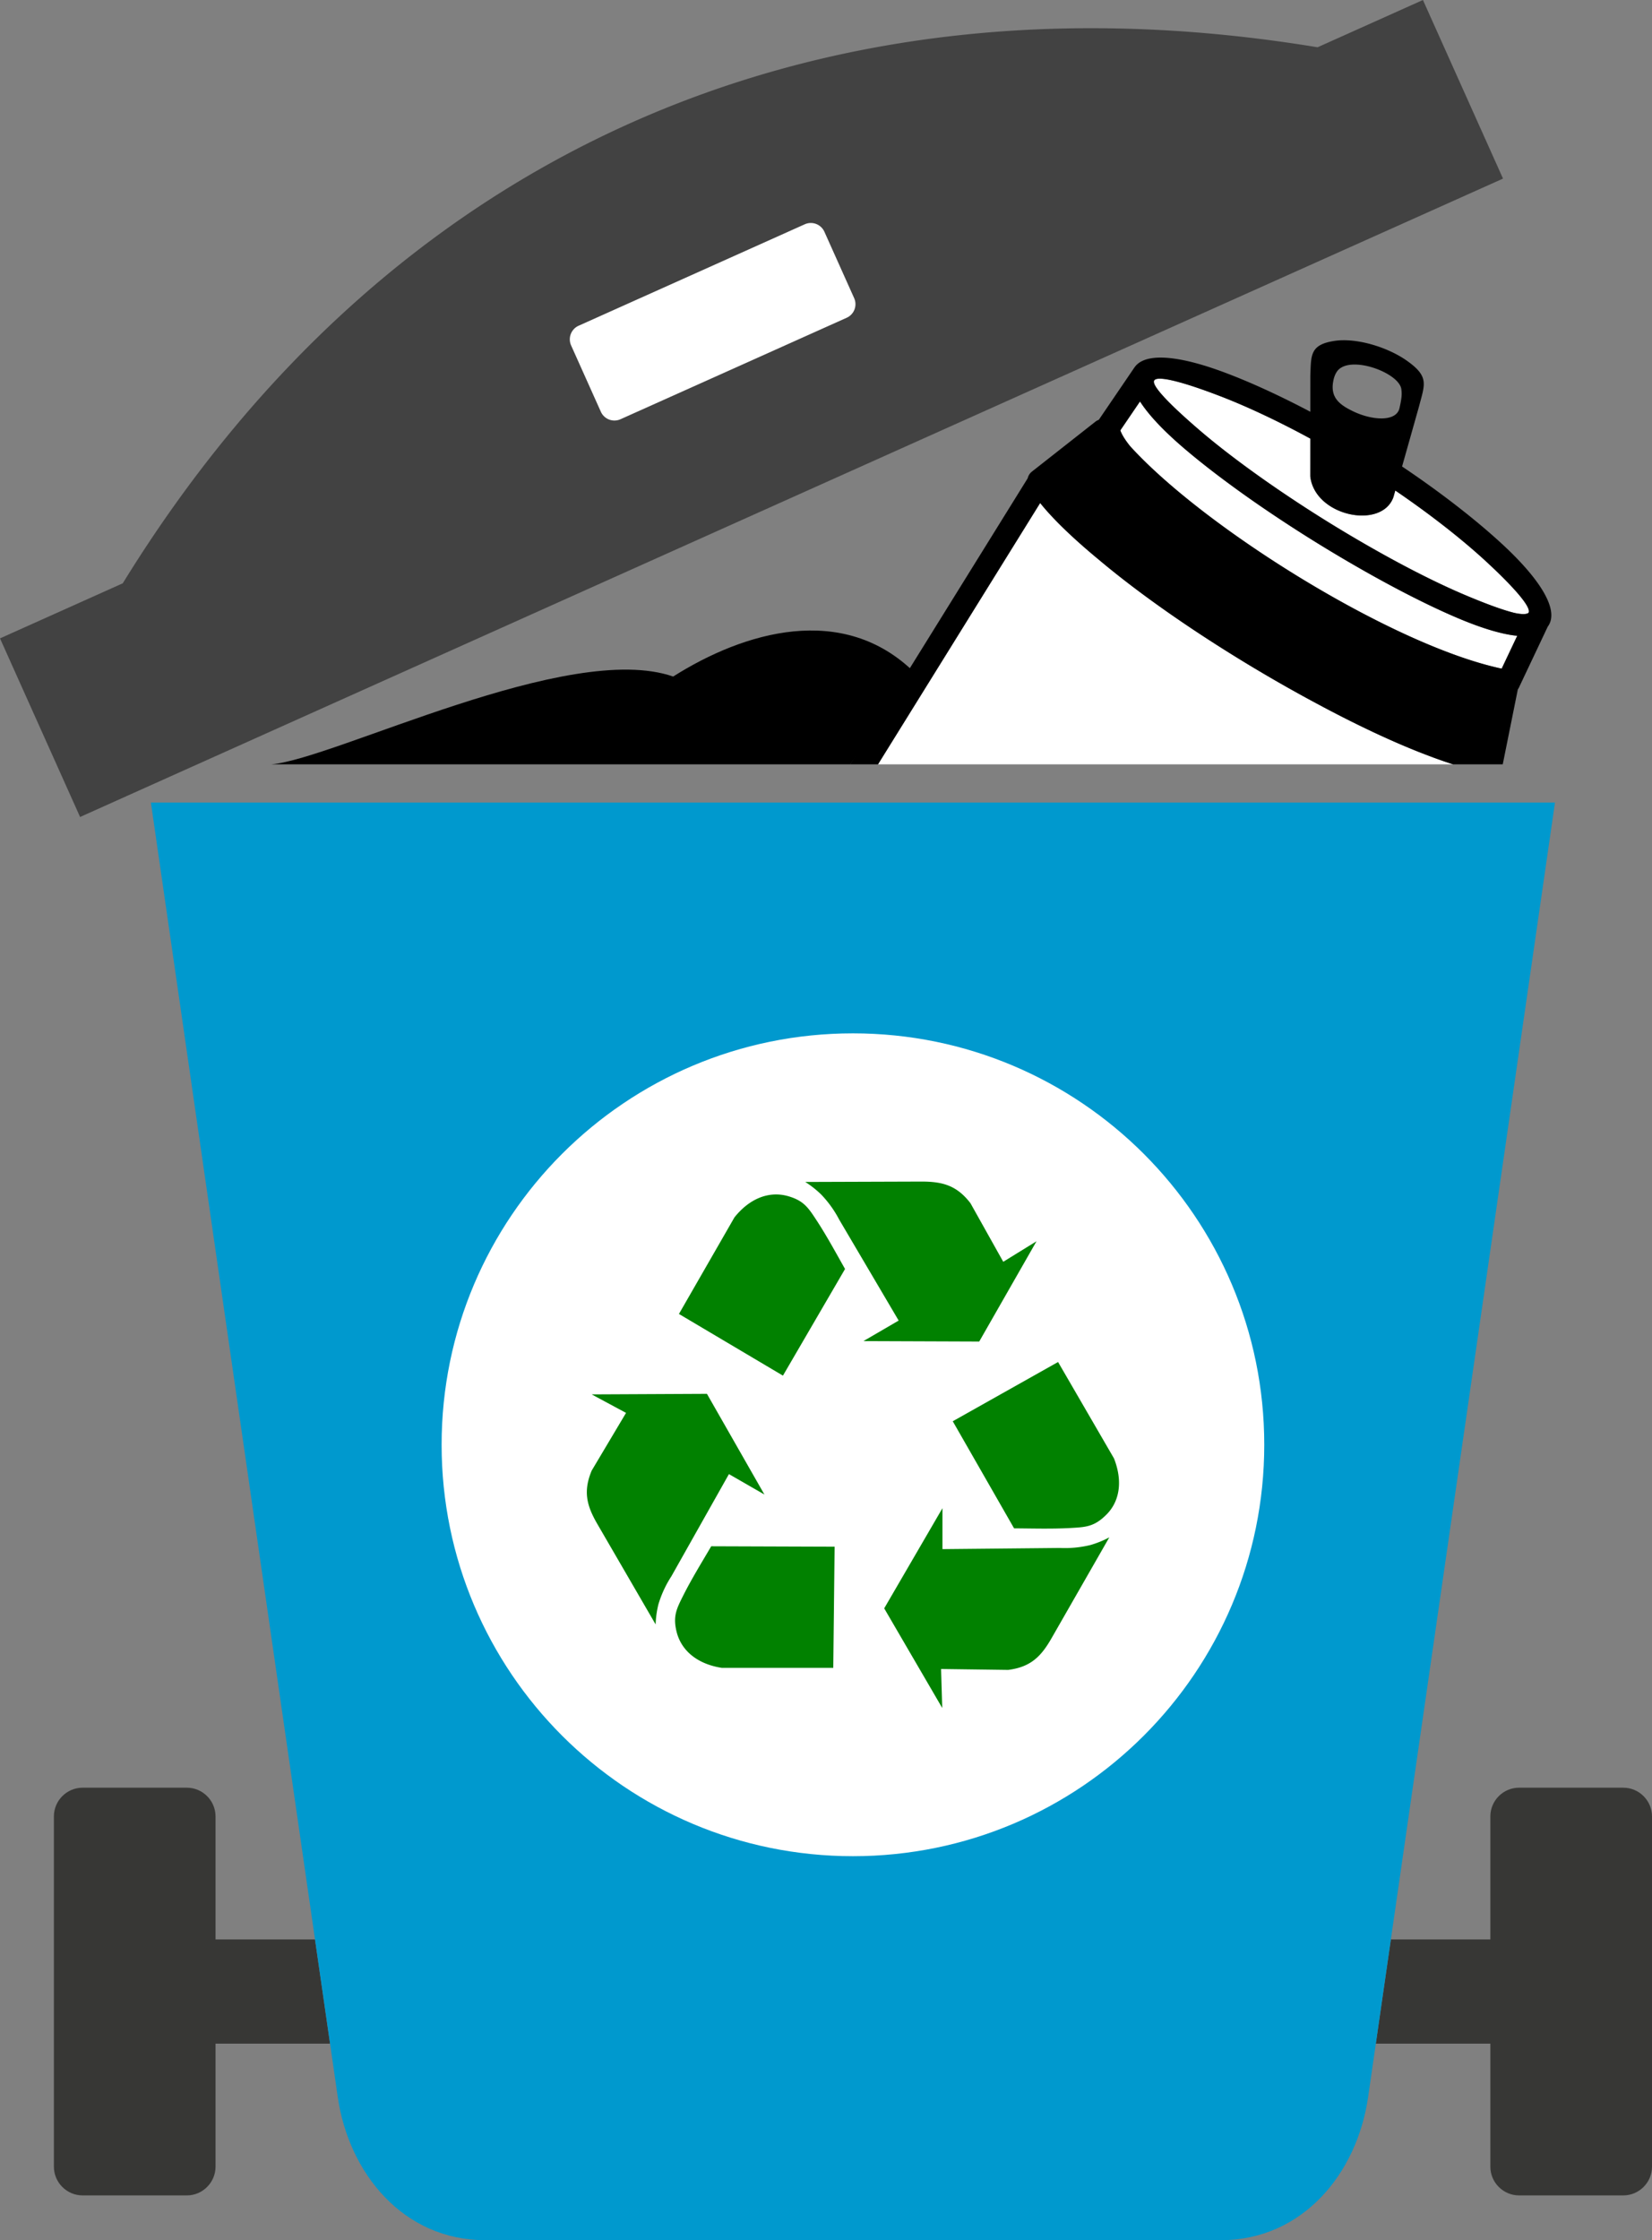 <svg xmlns="http://www.w3.org/2000/svg" shape-rendering="geometricPrecision" text-rendering="geometricPrecision" image-rendering="optimizeQuality" fill-rule="evenodd" clip-rule="evenodd" viewBox="0 0 378 512.465"><rect x="0" y="0" width="378" height="512.465" fill="#808080" stroke="none"/><path fill="#fff" d="M200.904 174.843h131.575c-1.933-.61-4-1.343-6.171-2.177l-.084-.034-.695-.266c-6.942-2.697-14.666-6.339-22.592-10.538l-.152-.08-.782-.417-.207-.113a342.094 342.094 0 01-19.644-11.323c-11.246-6.971-22.074-14.577-30.731-21.864-5.738-4.742-10.394-9.183-13.418-12.96l-37.099 59.772zm98.909-74.51l-.004 8.633c1.02 9.139 16.378 12.273 19.029 4.747l.424-1.501c8.066 5.498 15.385 11.236 20.882 16.326 6.387 5.917 10.3 10.418 9.608 11.643-.451.374-1.496.379-3.025.068-2.518-.577-6.431-2.002-11.197-4.007-7.131-2.991-15.744-7.429-24.508-12.545a306.79 306.79 0 01-17.83-11.217c-7.191-4.877-13.821-9.846-18.986-14.299-5.649-4.868-9.513-8.722-10.102-10.442-.188-.545-.046-.878.504-1.028 1.722-.463 7.051 1.033 14.215 3.771 6.218 2.368 13.513 5.781 20.99 9.851zm-12.393 14.76c-6.4-4.443-12.239-8.875-16.9-12.891-4.344-3.748-7.699-7.28-9.672-10.365l-4.501 6.614c.352.994 1.117 2.215 2.241 3.616 8.186 9.002 22.22 19.763 37.39 29.163 16.692 10.343 34.667 18.973 47.628 21.723l3.553-7.504c-3.464-.342-7.922-1.686-13.009-3.806-7.873-3.281-17.647-8.389-27.607-14.297a323.727 323.727 0 01-19.123-12.253z"/><path fill="#424242" fill-rule="nonzero" d="M2.909 144.728l25.182-11.294c30.326-49.241 69.81-84.484 115.93-105.168 46.629-20.914 99.99-26.92 157.459-17.452L325.587 0l18.325 40.857A663498.849 663498.849 0 0018.325 186.89L0 146.033l2.909-1.305z"/><path fill="#fff" d="M132.378 74.523l51.766-23.218a3.402 3.402 0 014.485 1.704l6.816 15.197a3.397 3.397 0 01-1.706 4.481l-51.769 23.22a3.404 3.404 0 01-4.482-1.706l-6.814-15.192a3.41 3.41 0 011.708-4.488l-.004.002z"/><path fill="#373735" d="M18.897 408.948h23.855c3.612 0 6.566 2.962 6.566 6.569v28.147h22.761l3.442 23.834H49.318v28.152c0 3.604-2.962 6.566-6.566 6.566H18.897c-3.604 0-6.566-2.955-6.566-6.566v-80.133c0-3.614 2.954-6.569 6.566-6.569zm299.35 34.716h22.766v-28.147c0-3.614 2.954-6.569 6.565-6.569h23.854c3.614 0 6.568 2.96 6.568 6.569v80.133c0 3.609-2.959 6.566-6.568 6.566h-23.854c-3.608 0-6.565-2.955-6.565-6.566v-28.152h-26.208l3.442-23.834z"/><path fill="#0099CE" fill-rule="nonzero" d="M279.269 512.465h-168.21c-18.735 0-31.249-15.257-33.774-32.747L34.529 183.599h321.268l-42.756 296.119c-2.532 17.562-15.034 32.747-33.772 32.747z"/><path fill="#fff" d="M195.163 236.387c51.977 0 94.116 42.137 94.116 94.114 0 51.979-42.139 94.116-94.116 94.116-51.979 0-94.116-42.137-94.116-94.116 0-51.977 42.137-94.114 94.116-94.114z"/><path fill="#018100" d="M184.252 270.381l26.578-.089c4.806 0 8.076.852 11.228 4.955l7.501 13.398 7.611-4.697-13.11 22.94-26.499-.099 8.066-4.697-13.615-23.109a24.988 24.988 0 00-4.104-5.718 22.333 22.333 0 00-3.656-2.884zm6.412 111.157h-25.498c-5.638-.872-9.255-3.964-10.335-8.186-.922-3.676 0-5.37 1.585-8.532 1.913-3.776 4.162-7.422 6.322-11.099l28.233.099-.307 27.668v.05zm-40.63-9.91l-13.348-22.99c-2.408-4.152-3.31-7.423-1.298-12.229l7.858-13.199-7.868-4.232 26.379-.129 13.15 23.031-8.116-4.668-13.169 23.377a24.758 24.758 0 00-2.973 6.43 22.177 22.177 0 00-.634 4.59l.019.019zm92.071-60.052l12.793 22.049c2.081 5.302 1.269 9.999-1.902 13.021-2.716 2.646-4.648 2.705-8.186 2.904-4.221.228-8.502.099-12.774.069l-14.032-24.497 24.121-13.566-.02.02zm11.703 40.134l-13.21 23.06c-2.388 4.172-4.776 6.58-9.909 7.234l-15.36-.208.267 8.919-13.278-22.792 13.328-22.912v9.364l26.835-.267a24.772 24.772 0 007.036-.674 22.004 22.004 0 004.292-1.745l-.001.021zm-98.462-51.124l12.704-22.099c3.567-4.459 8.027-6.055 12.248-4.866 3.647 1.041 4.668 2.676 6.61 5.639 2.31 3.538 4.341 7.313 6.451 11.029l-14.21 24.399-23.784-14.102h-.019z"/><path d="M321.926 82.526c-4.399-3.115-11.554-5.315-16.636-4.534-5.645.866-5.265 3.393-5.469 7.884l-.003 8.314c-6.814-3.594-13.385-6.618-19.073-8.775-9.659-3.683-17.286-4.794-20.404-2.191-.443.365-.68.706-.978 1.144l-7.945 11.671c-.234.08-.458.194-.672.344l-14.627 11.499c-.504.395-.832.94-.965 1.52l-40.618 65.441h6.368l37.098-59.773c3.026 3.778 7.68 8.22 13.419 12.96 8.658 7.288 19.486 14.894 30.73 21.866a343.005 343.005 0 0019.644 11.322l.209.112.782.418.15.079c7.927 4.201 15.65 7.843 22.594 10.538l.693.268.084.033c2.173.835 4.239 1.566 6.172 2.177h11.371l.02-.101 3.431-17.044c.146-.193.265-.408.357-.637l6.49-13.717.194-.277c2.349-3.783-2.124-10.732-10.525-18.513-6.025-5.579-14.132-11.888-23.002-17.839l3.885-13.768c1.314-5.076 2.361-6.783-2.774-10.421zm-22.113 17.806l-.005 8.635c1.022 9.139 16.379 12.272 19.031 4.745l.422-1.5c8.067 5.497 15.386 11.236 20.883 16.325 6.388 5.918 10.301 10.419 9.608 11.644-.451.374-1.496.379-3.026.068-2.517-.578-6.43-2.002-11.195-4.006-7.133-2.991-15.745-7.431-24.508-12.546a306.806 306.806 0 01-17.83-11.218c-7.191-4.875-13.821-9.845-18.987-14.297-5.65-4.868-9.514-8.722-10.103-10.444-.188-.545-.045-.876.505-1.027 1.722-.463 7.051 1.032 14.216 3.771 6.218 2.368 13.511 5.782 20.989 9.85zm-12.392 14.761c-6.401-4.443-12.24-8.875-16.901-12.891-4.343-3.747-7.7-7.281-9.672-10.365l-4.501 6.615c.352.993 1.116 2.213 2.242 3.614 8.187 9.002 22.219 19.765 37.388 29.164 16.692 10.344 34.668 18.974 47.628 21.723l3.554-7.505c-3.464-.341-7.922-1.686-13.009-3.805-7.874-3.281-17.647-8.388-27.607-14.298a321.508 321.508 0 01-19.122-12.252zm18.424-29.999c-.367.571-.642 1.304-.8 2.216-.649 3.686 1.503 5.337 4.72 6.855 4.191 1.982 9.596 2.381 10.431-.688.515-2.262.619-3.238.449-4.465-.543-3.839-12.151-8.052-14.8-3.918z"/><path d="M62.134 174.843h132.402l14.721-20.985c-16.359-16.101-39.081-9.321-55.228.907-23.863-8.317-77.314 18.79-91.895 20.078z"/></svg>
